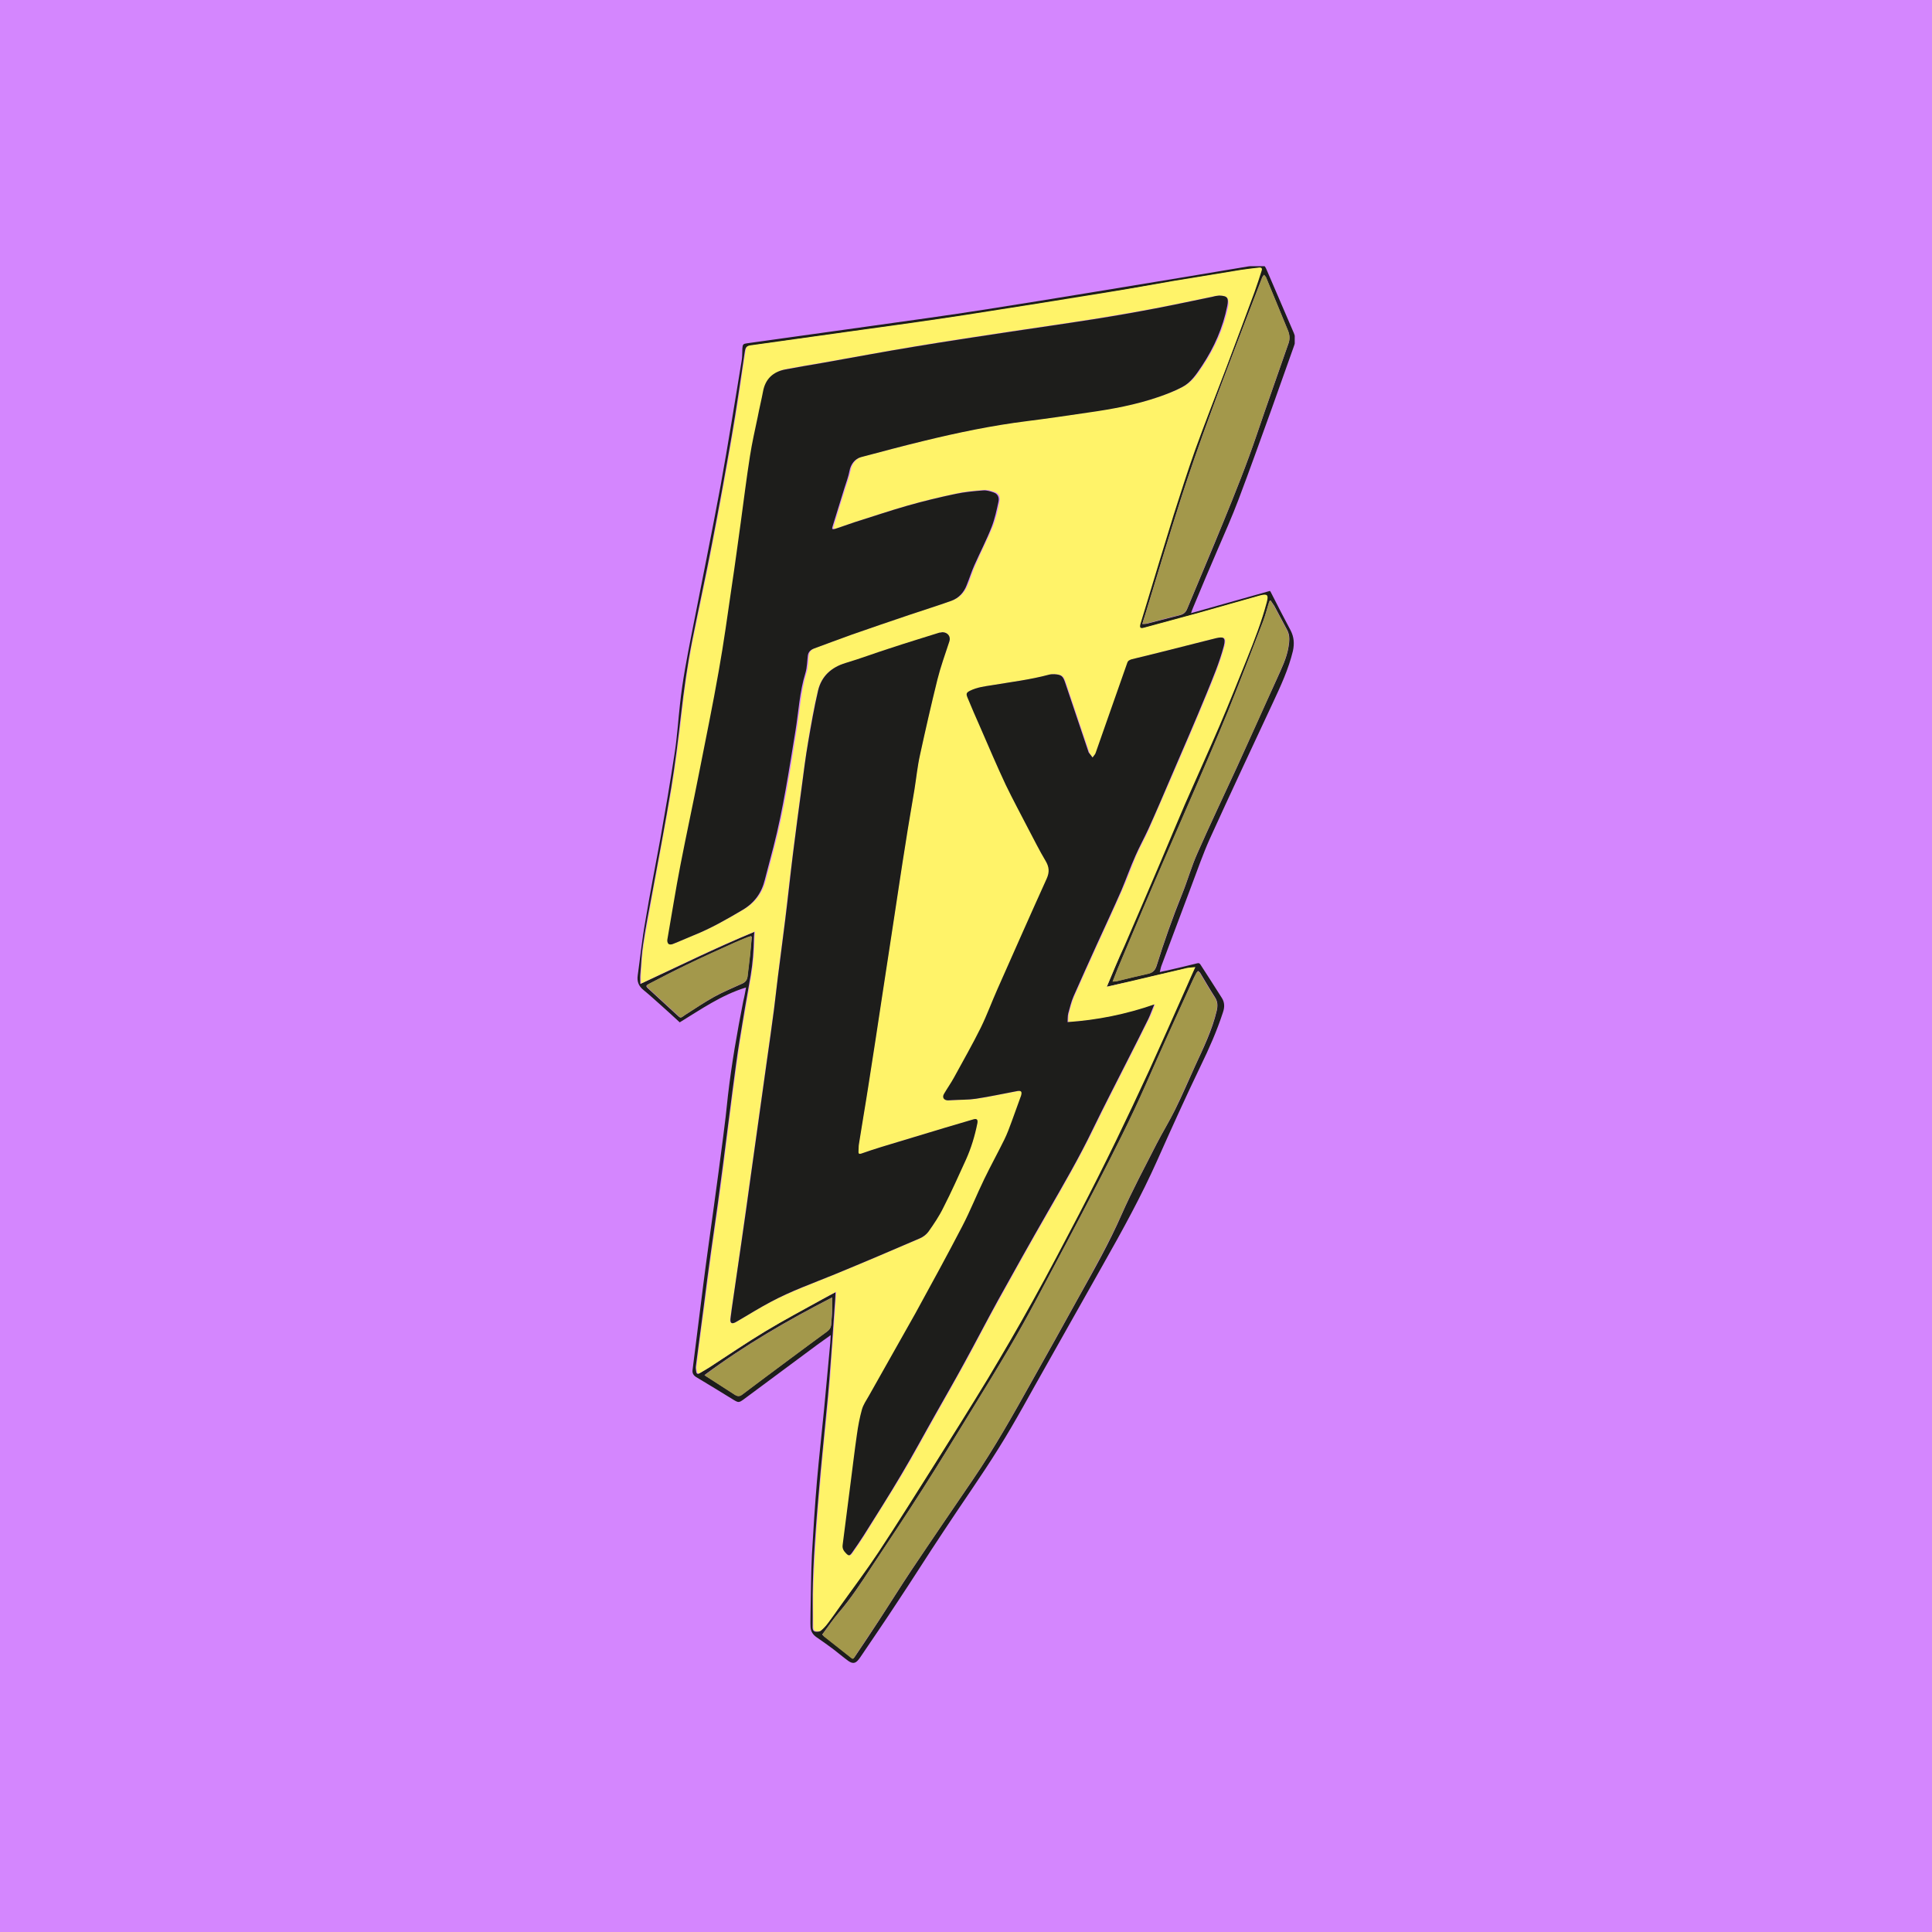 <?xml version="1.0" encoding="utf-8"?>
<!-- Generator: Adobe Illustrator 28.3.0, SVG Export Plug-In . SVG Version: 6.00 Build 0)  -->
<svg version="1.1" id="Layer_1" xmlns="http://www.w3.org/2000/svg" xmlns:xlink="http://www.w3.org/1999/xlink" x="0px" y="0px"
	 viewBox="0 0 841.9 841.9" style="enable-background:new 0 0 841.9 841.9;" xml:space="preserve">
<style type="text/css">
	.st10{fill:#D486FE;}
	.st11{clip-path:url(#SVGID_00000165932758343823717760000000199046583544836025_);fill:#1D1D1B;}
	.st12{fill:#FFF369;}
	.st13{fill:#A3984B;}
	.st14{fill:#1D1D1B;}
</style>
<rect x="0" y="0" class="st10" width="842" height="842"/>
<g>
	<g>
		<defs>
			<rect id="SVGID_1_" x="277.8" y="116" width="286.4" height="609"/>
		</defs>
		<clipPath id="SVGID_00000074430190730084355960000015133354805275683477_">
			<use xlink:href="#SVGID_1_"  style="overflow:visible;"/>
		</clipPath>
		<path style="clip-path:url(#SVGID_00000074430190730084355960000015133354805275683477_);fill:#1D1D1B;" d="M327.6,408.2
			c-0.2-0.1-0.3-0.2-0.5-0.2c-0.5,0.2-1,0.3-1.5,0.5c-1.8,0.8-3.7,1.5-5.5,2.3c-7.1,3.2-14.2,6.4-21.2,9.8c-5.3,2.5-10.6,5.3-15.8,8
			c-1.8,0.9-1.9,1.1-0.3,2.5c4.1,3.8,8.2,7.5,12.3,11.3c1.4,1.3,1.4,1.3,3,0.2c0.1-0.1,0.3-0.2,0.4-0.3c4.2-2.7,8.4-5.5,12.7-7.9
			c4-2.2,8.2-3.9,12.3-5.8c1.3-0.6,2-1.5,2.2-3c0.3-3.1,0.8-6.2,1.1-9.3C327.1,413.6,327.3,410.9,327.6,408.2L327.6,408.2z
			 M362.6,565.4c-19.5,10-38.1,20.8-55.6,33.8c0.5,0.4,0.8,0.6,1.2,0.8c4,2.6,8.1,5.2,12.1,7.8c1.1,0.7,2,0.7,3.1-0.1
			c6.8-5.2,13.7-10.2,20.6-15.4c5.4-4,10.9-8.1,16.4-12.1c1.1-0.8,1.7-1.8,1.8-3.1c0.2-2.1,0.4-4.2,0.4-6.3
			C362.6,569.2,362.6,567.5,362.6,565.4L362.6,565.4z M553.7,261.7c-0.1,0-0.3,0.1-0.4,0.1c-0.1,0.4-0.3,0.8-0.4,1.1
			c-0.8,2.6-1.5,5.2-2.4,7.7c-5.1,13.3-10.2,26.5-15.5,39.7c-4.7,11.5-9.7,22.9-14.6,34.3c-6.1,14.1-12.2,28.1-18.3,42.1
			c-5.1,11.8-10,23.6-15,35.4c-0.7,1.8-1.4,3.6-2.2,5.6c0.8-0.1,1.4,0,1.9-0.2c4.5-1.1,9-2.2,13.5-3.2c2-0.4,3.1-1.5,3.7-3.4
			c3.3-10.6,7-21,11.1-31.2c2.4-5.9,4.1-12.1,6.7-17.9c5.6-12.7,11.6-25.3,17.4-37.9c5.8-12.7,11.4-25.4,17.2-38c2-4.5,4.3-9,5.1-14
			c0.4-2.5,0.7-5-0.6-7.4c-1.9-3.5-3.7-7-5.6-10.5C554.8,263.3,554.3,262.5,553.7,261.7L553.7,261.7z M497.8,271.9
			c0.8,0,1.4,0,1.9-0.1c4.8-1.2,9.6-2.5,14.4-3.7c1.6-0.4,2.6-1.2,3.2-2.7c5.2-12.6,10.6-25.1,15.7-37.7
			c5.2-12.7,10.3-25.4,14.7-38.4c4.5-13.3,9.2-26.4,13.8-39.7c0.6-1.8,0.5-3.6-0.2-5.4c-3.2-7.8-6.4-15.5-9.6-23.3
			c-0.2-0.4-0.6-0.8-0.9-1.1c-0.3,0.4-0.6,0.7-0.8,1.2c-2.5,6.5-5,13-7.5,19.5c-5.2,13.7-10.5,27.3-15.5,41.1
			c-4.4,12-8.6,24-12.5,36.1c-5.4,16.9-10.5,34-15.7,51C498.4,269.6,498.2,270.6,497.8,271.9L497.8,271.9z M358.3,712.3
			c0.3,0.2,0.5,0.5,0.8,0.7c3.8,3,7.6,6,11.4,9c1.2,1,1.3,1,2.1-0.2c3.5-5.2,7.1-10.5,10.5-15.8c4.7-7.2,9.3-14.6,14.1-21.8
			c8.8-13.2,17.8-26.3,26.8-39.5c9.4-13.8,17.5-28.2,25.6-42.7c6.9-12.2,13.7-24.5,20.5-36.8c6.6-11.8,13.3-23.6,18.7-36
			c4.6-10.4,10-20.5,15.2-30.7c2.6-5.1,5.6-9.9,8.1-15c3.1-6.2,5.8-12.6,8.7-19c3.6-7.8,7.4-15.5,9.4-24c0.5-2.2,0.5-4-0.8-6
			c-2.2-3.4-4.2-6.9-6.3-10.4c-0.2-0.4-0.7-0.7-1-1c-0.3,0.3-0.6,0.6-0.8,1c-0.7,1.3-1.3,2.6-1.9,3.9c-6.6,14.7-13.4,29.4-19.9,44.2
			c-6.6,15.1-14.1,29.7-21.6,44.3c-8.6,16.6-17.4,33.2-26.2,49.7c-3.8,7.1-7.7,14.1-11.8,21.1c-5.3,9-10.8,18-16.3,26.9
			c-7.1,11.5-14.1,23.1-21.4,34.5c-7.3,11.5-14.9,22.9-22.5,34.3c-4.4,6.7-8.8,13.4-14,19.5C363.1,705.6,360.8,708.9,358.3,712.3
			L358.3,712.3z M482.3,430c2.6-6.2,5-12,7.5-17.8c5.2-12.3,10.5-24.5,15.8-36.8c3.5-8.2,6.8-16.4,10.4-24.6
			c5-11.6,10.3-23.1,15.3-34.7c4.1-9.6,8-19.4,11.9-29.1c3.2-8,6.4-16,8.5-24.3c0.9-3.3,0.3-4-3-3c-8.9,2.5-17.7,5-26.5,7.5
			c-8,2.2-15.9,4.4-23.9,6.5c-1.7,0.5-2.1,0-1.6-1.7c0.9-3,1.8-6,2.7-8.9c3.9-12.9,7.8-25.8,11.8-38.7c3-9.4,5.9-18.8,9.3-28.1
			c4.4-12.1,9.2-24.1,13.7-36.2c4.1-10.9,8.2-21.8,12.2-32.7c1.1-3.1,2.1-6.2,3.1-9.3c0.3-1,0-1.5-1.1-1.3c-2.6,0.3-5.3,0.6-7.9,1
			c-9.8,1.6-19.5,3.2-29.3,4.8c-8.7,1.5-17.3,3-26,4.5c-11.1,1.9-22.3,3.7-33.4,5.4c-14.4,2.3-28.7,4.6-43.1,6.7
			c-12.8,1.9-25.6,3.6-38.4,5.4c-14.1,2-28.1,3.9-42.2,5.9c-3.2,0.4-3.2,0.5-3.7,3.7c-1.8,12-3.5,24-5.6,36
			c-2.7,15.5-5.5,30.9-8.5,46.4c-2.7,14.1-5.8,28.1-8.6,42.1c-2.2,11-3.7,22-5,33.1c-1.2,10.5-2.5,20.9-4.2,31.3
			c-2.6,15.9-5.7,31.8-8.6,47.6c-1.3,7-2.7,14-3.7,21c-0.7,4.3-0.8,8.7-1.2,13.1c-0.1,1.2,0,2.4,0,4c16.7-7.7,32.8-15.7,49.7-22.7
			c-0.1,1.2-0.2,2.1-0.2,2.9c-0.1,5.4-0.5,10.8-1.4,16.1c-1.7,9.4-3.3,18.7-4.8,28.1c-1.2,7.3-2.1,14.7-3.1,22
			c-1.4,10.4-2.6,20.8-4,31.2c-0.8,6-1.6,12-2.4,18c-1,7.3-2.1,14.5-3.1,21.8c-1.1,7.8-2.1,15.7-3.1,23.5
			c-1.1,8.6-2.3,17.2-3.4,25.8c-0.1,0.8,0.1,1.6,0.2,2.4c0.1,0.7,0.6,1,1.3,0.6c1.4-0.9,2.8-1.6,4.2-2.5
			c8.2-5.3,16.2-10.8,24.5-15.8c8.2-5,16.7-9.5,25.1-14.1c1.8-1,3.6-1.9,5.6-3c-0.1,2.3-0.2,4.3-0.4,6.3
			c-0.7,10.6-1.5,21.2-2.3,31.8c-0.4,5.1-0.9,10.2-1.4,15.2c-0.8,8.2-1.6,16.4-2.4,24.7c-0.7,8.3-1.5,16.7-2.1,25.1
			c-0.6,7.9-1.1,15.8-1.3,23.7c-0.2,6.4,0,12.8-0.1,19.2c0,0.9,0.2,1.7,1.1,1.9c0.7,0.1,1.8,0.1,2.3-0.3c1.1-0.9,2.1-2,3-3.2
			c1.9-2.4,3.6-5,5.4-7.5c5.5-7.8,11.3-15.4,16.6-23.4c8.5-13,16.8-26.1,25.1-39.3c7.6-12.1,15.2-24.2,22.6-36.4
			c6.7-11.2,13.3-22.5,19.6-33.9c6.9-12.5,13.5-25.1,20.1-37.7c5.5-10.6,10.9-21.2,16.1-32c4.9-10.1,9.7-20.3,14.4-30.5
			c5.6-12.3,11.1-24.8,16.6-37.1c1.1-2.6,2.3-5.1,3.6-8.1c-1.4,0.1-2.5,0.2-3.6,0.4c-8.4,1.9-16.7,3.9-25.1,5.9
			C489,428.4,485.8,429.2,482.3,430L482.3,430z M325.1,430.3c-10.8,3.3-19.7,9.6-28.9,15.2c-2.6-2.4-5.2-4.8-7.9-7.2
			c-2.6-2.3-5.2-4.7-7.9-6.9c-2.1-1.7-2.9-3.7-2.5-6.4c1.1-7.8,1.9-15.7,3.3-23.5c2-12.1,4.4-24.1,6.6-36.2
			c2.2-12.4,4.3-24.7,6.2-37.2c1.1-7,1.5-14.1,2.3-21.1c1.1-10.4,3.1-20.6,5.1-30.8c4.2-21.5,8.6-43,12.6-64.5
			c3.3-18.2,6.2-36.4,9.2-54.6c0.3-1.7,0.2-3.5,0.3-5.3c0.1-1.7,0.4-2,2-2.2c17.2-2.4,34.4-4.8,51.6-7.2c17.8-2.5,35.6-4.9,53.3-7.7
			c28.7-4.5,57.4-9.3,86-14c9.2-1.5,18.3-3.1,27.5-4.6c2-0.3,4.1-0.3,6.2-0.4c1-0.1,1.3,0.7,1.7,1.5c1.6,3.8,3.3,7.6,4.9,11.4
			c2.4,5.5,4.7,11,7.1,16.5c0.8,1.9,0.8,3.7,0.1,5.6c-3.3,9.1-6.4,18.2-9.7,27.3c-4.8,13.2-9.5,26.5-14.5,39.7
			c-2.8,7.4-6,14.6-9.1,21.8c-3.6,8.4-7.2,16.8-10.7,25.3c-0.3,0.7-0.5,1.3-0.9,2.4c11.6-3.3,23-6.5,34.4-9.7
			c0.2,0.3,0.4,0.5,0.5,0.8c2.8,5.5,5.6,11,8.5,16.4c1.5,2.9,1.7,5.8,1,9c-1.9,7.9-5.3,15.2-8.7,22.5c-9.2,19.7-18.5,39.5-27.5,59.3
			c-3,6.7-5.4,13.6-8,20.5c-4.4,11.6-8.7,23.3-13.1,34.9c-0.3,0.8-0.4,1.6-0.7,2.7c1.2-0.3,2.2-0.5,3.2-0.7c4.3-1,8.7-2,13-3.1
			c0.7-0.2,1.1-0.1,1.5,0.5c3.1,4.8,6.2,9.6,9.3,14.5c1.3,2,1.3,4.1,0.5,6.4c-2.6,8-6,15.7-9.7,23.3c-6.5,13.5-12.7,27.2-18.8,40.9
			c-7,15.7-15.3,30.8-23.8,45.8c-8.2,14.5-16.3,29-24.5,43.5c-6.9,12.1-13.4,24.4-20.8,36.2c-7.7,12.4-16.2,24.3-24.2,36.5
			c-6.8,10.2-13.3,20.6-20.1,30.8c-5.3,8.1-10.8,16.1-16.2,24.1c-0.2,0.3-0.4,0.5-0.6,0.8c-1.4,1.8-2.6,2-4.5,0.7
			c-2.2-1.6-4.2-3.3-6.4-5c-2.4-1.8-4.9-3.6-7.4-5.3c-1.6-1.1-2.6-2.5-2.7-4.5c-0.1-2.1,0-4.3,0-6.5c0.2-8.3,0.2-16.6,0.6-24.9
			c0.6-10.7,1.3-21.5,2.2-32.2c0.9-10.4,2.1-20.8,3.1-31.2c0.9-9.7,1.8-19.3,2.7-29c0.1-1,0.1-2.1,0.2-3.4c-2.2,1.6-4.1,2.9-6,4.3
			c-10.6,7.9-21.2,15.7-31.8,23.6c-2.2,1.6-2.4,1.6-4.7,0.2c-5.4-3.3-10.7-6.6-16.1-9.8c-1.3-0.8-1.8-1.8-1.6-3.2
			c1.6-12.5,3.1-24.9,4.7-37.4c1.4-11.1,3-22.1,4.5-33.2c1.4-10.2,2.8-20.5,4.1-30.7c0.8-6,1.5-12.1,2.1-18.1
			c1.6-13.9,4-27.6,6.7-41.3C324.4,434.3,324.7,432.4,325.1,430.3L325.1,430.3z"/>
	</g>
	<path class="st12" d="M410.6,275.5c-0.3,0.1-0.9,0.1-1.4,0.3c-7.3,2.3-14.5,4.6-21.8,6.9c-6.4,2.1-12.6,4.5-19,6.3
		c-6.3,1.9-10.5,5.7-12,12c-1.8,7.4-3.1,14.9-4.3,22.3c-1.1,6.7-2,13.5-2.9,20.3c-1.3,9.4-2.5,18.8-3.7,28.2
		c-1.2,9.6-2.3,19.3-3.4,28.9c-0.8,6.5-1.7,13-2.5,19.6c-0.8,6.5-1.5,13.1-2.4,19.6c-1,7.7-2.1,15.4-3.2,23.1
		c-2.3,16.2-4.5,32.4-6.8,48.6c-1.5,10.4-2.9,20.8-4.4,31.2c-1.3,9.2-2.6,18.4-4,27.5c-0.2,1.5-0.5,3.1-0.6,4.6
		c-0.2,1.6,0.5,2.1,2,1.5c0.7-0.3,1.4-0.7,2.1-1.2c4.4-2.6,8.8-5.3,13.3-7.7c9.1-4.8,18.8-8.3,28.3-12.2
		c12.4-5.1,24.6-10.3,36.9-15.6c1.4-0.6,2.9-1.6,3.7-2.9c2.4-3.4,4.7-6.8,6.5-10.5c3.4-6.8,6.6-13.8,9.8-20.8
		c2.3-5.1,3.9-10.4,5-15.9c0.3-1.6-0.2-2.2-1.8-1.7c-4.1,1.2-8.2,2.4-12.2,3.6c-9.3,2.8-18.6,5.5-27.8,8.4c-2.9,0.9-5.9,1.9-8.8,2.9
		c-0.9,0.3-1.3,0-1.2-0.9c0.1-1.1,0-2.2,0.2-3.3c1.3-8.4,2.8-16.9,4.1-25.3c2.1-13.2,4.1-26.5,6.1-39.7c1.8-11.6,3.5-23.2,5.3-34.7
		c1.6-10.4,3.2-20.8,4.8-31.2c1.2-7.9,2.6-15.7,3.9-23.6c0.8-5,1.3-10,2.4-15c2.4-11,4.9-22,7.6-32.9c1.4-5.6,3.5-11.1,5.2-16.6
		C414.4,277.4,413,275.5,410.6,275.5L410.6,275.5z M476.1,330.1c-0.6-1-1.2-1.5-1.4-2.2c-3.4-10.1-6.8-20.2-10.2-30.3
		c-1-3-1.6-3.6-4.8-3.8c-0.7,0-1.5,0-2.3,0.2c-8.2,2.2-16.5,3.2-24.9,4.6c-3.2,0.5-6.5,0.9-9.5,2.4c-1.6,0.8-1.9,1.3-1.1,3
		c1.8,4.3,3.6,8.5,5.5,12.8c3.7,8.4,7.3,16.9,11.2,25.3c3,6.5,6.5,12.8,9.8,19.1c2.4,4.7,4.8,9.4,7.5,13.9c1.6,2.7,1.8,5,0.5,7.8
		c-7.2,16-14.3,32-21.4,48c-2.5,5.6-4.6,11.4-7.3,16.9c-3.6,7.3-7.7,14.4-11.6,21.6c-1.4,2.5-3,4.8-4.4,7.2
		c-0.9,1.6-0.1,2.9,1.7,2.9c0.6,0,1.2,0,1.8-0.1c3.5-0.2,6.9-0.1,10.3-0.6c6-0.9,11.8-2.2,17.8-3.3c2-0.4,2.4,0.1,1.9,2.1
		c0,0.2-0.1,0.3-0.2,0.5c-1.3,3.5-2.5,7-3.8,10.5c-1,2.7-2,5.5-3.3,8.1c-2.8,5.7-5.9,11.4-8.7,17.1c-3.3,6.8-6.1,13.9-9.6,20.6
		c-6.6,12.7-13.5,25.4-20.4,37.9c-6.7,12.1-13.5,24-20.3,36c-1.1,1.9-2.4,3.8-3,5.9c-1,3.6-1.7,7.3-2.2,11c-1,6.9-1.8,13.8-2.7,20.7
		c-1.2,9.1-2.3,18.2-3.5,27.3c-0.2,1.4,0.3,2.5,1.3,3.5c1.4,1.4,1.7,1.5,2.8-0.1c1.7-2.4,3.4-4.9,5-7.4c5.5-8.9,11.1-17.7,16.5-26.7
		c5.2-8.7,10-17.7,15-26.5c4.1-7.3,8.3-14.6,12.3-21.9c5-9.1,9.7-18.4,14.8-27.5c7.1-12.8,14.2-25.6,21.5-38.2
		c6.9-12,13.8-24,19.9-36.5c4.8-9.9,9.9-19.7,14.9-29.6c3.1-6.1,6.2-12.2,9.2-18.3c1-1.9,1.7-4,2.6-6.3c-12.4,4.4-24.9,6.9-37.8,7.7
		c0.1-1.4,0-2.7,0.3-3.8c0.6-2.5,1.3-5,2.3-7.4c3.3-7.5,6.7-15,10.1-22.5c3.6-7.9,7.3-15.8,10.8-23.8c2.2-4.9,4-10,6.1-15
		c1.7-3.9,3.9-7.7,5.6-11.6c3.3-7.5,6.5-15,9.8-22.5c5.2-12.1,10.5-24.2,15.5-36.4c2.8-6.8,5.7-13.7,7.6-20.9c1-3.9-0.3-4.1-3.4-3.4
		c-4.5,1-9,2.2-13.5,3.4c-7.8,1.9-15.5,3.9-23.3,5.8c-0.9,0.2-1.6,0.6-1.9,1.6c-2.6,7.4-5.2,14.8-7.8,22.2c-2,5.7-4,11.4-6,17.1
		C477.3,328.8,476.7,329.3,476.1,330.1L476.1,330.1z M531.3,128.8c-0.8,0.1-1.5,0.1-2.3,0.3c-8.3,1.7-16.6,3.5-25,5.1
		c-8.9,1.7-17.9,3.2-26.9,4.7c-12.7,2-25.3,3.8-38,5.7c-13.2,2-26.5,4-39.7,6.2c-13.6,2.3-27.2,4.8-40.8,7.2
		c-5.3,0.9-10.6,1.8-15.9,2.8c-5.3,1-8.7,4.2-9.7,9.6c-0.7,3.7-1.6,7.3-2.3,11c-1.2,5.7-2.5,11.5-3.4,17.2c-1.5,9.6-2.7,19.2-4,28.8
		c-1.3,9.2-2.5,18.5-3.9,27.7c-1.8,12.4-3.5,24.8-5.7,37.1c-2.6,14.9-5.7,29.7-8.6,44.6c-2.7,13.4-5.5,26.7-8.1,40
		c-2.1,10.8-3.9,21.7-5.7,32.5c-0.1,0.6,0.1,1.5,0.5,1.8c0.4,0.3,1.3,0.3,1.8,0.1c3.1-1.2,6-2.6,9.1-3.8c7.5-3,14.4-7,21.4-11.1
		c5.2-3.1,8.3-7.4,9.7-13.2c1.2-4.7,2.5-9.4,3.7-14.1c4.3-16.6,6.9-33.6,9.6-50.5c1.4-8.5,1.9-17.2,4.4-25.5c0.7-2.3,0.7-4.9,1-7.4
		c0.2-1.7,1.1-2.6,2.7-3.2c5.5-2,11-4.2,16.6-6.1c8.2-2.9,16.5-5.7,24.8-8.5c6.1-2.1,12.4-4,18.5-6.2c3.1-1.1,5.3-3.5,6.6-6.7
		c1.2-2.9,2.1-6,3.4-8.8c2.4-5.6,5.2-11,7.5-16.6c1.4-3.5,2.2-7.3,3-11.1c0.4-2-0.4-3.4-2.1-4c-1.4-0.5-3-1-4.5-0.9
		c-4,0.3-8.1,0.6-12,1.5c-7.1,1.5-14.2,3.2-21.2,5.2c-7.7,2.2-15.4,4.8-23,7.2c-2.8,0.9-5.6,2-8.5,2.9c-1.2,0.4-1.4,0.1-1-1.1
		c1.7-5.6,3.4-11.2,5.2-16.8c0.8-2.5,1.7-5,2.2-7.5c0.5-2.7,2.3-5.2,5-5.9c9.2-2.4,18.3-4.8,27.5-7.1c14.8-3.6,29.8-6.7,44.9-8.6
		c8.8-1.1,17.6-2.4,26.4-3.7c10.5-1.5,21-3.4,31.1-6.9c3.4-1.2,6.8-2.5,10-4.2c3.9-2,6.3-5.7,8.7-9.3c5.3-8,9.2-16.7,11-26.1
		C535.5,129.8,534.9,128.9,531.3,128.8L531.3,128.8z M482.3,430c3.5-0.8,6.7-1.5,9.9-2.3c8.4-2,16.7-3.9,25.1-5.9
		c1.1-0.2,2.2-0.2,3.6-0.4c-1.3,2.9-2.5,5.5-3.6,8.1c-5.5,12.4-11,24.8-16.6,37.1c-4.7,10.2-9.5,20.4-14.4,30.5
		c-5.2,10.7-10.6,21.4-16.1,32c-6.6,12.6-13.2,25.3-20.1,37.7c-6.3,11.4-12.9,22.7-19.6,33.9c-7.4,12.2-15,24.3-22.6,36.4
		c-8.3,13.1-16.5,26.3-25.1,39.3c-5.3,8-11,15.6-16.6,23.4c-1.8,2.5-3.5,5-5.4,7.5c-0.9,1.2-1.9,2.3-3,3.2c-0.5,0.4-1.6,0.5-2.3,0.3
		c-0.9-0.2-1.1-1-1.1-1.9c0-6.4-0.2-12.8,0.1-19.2c0.3-7.9,0.8-15.8,1.3-23.7c0.6-8.4,1.3-16.7,2.1-25.1c0.7-8.2,1.6-16.4,2.4-24.7
		c0.5-5.1,1-10.1,1.4-15.2c0.8-10.6,1.5-21.2,2.3-31.8c0.1-2,0.2-4,0.4-6.3c-2.1,1.1-3.9,2-5.6,3c-8.4,4.7-16.9,9.2-25.1,14.1
		c-8.3,5-16.4,10.5-24.5,15.8c-1.4,0.9-2.8,1.7-4.2,2.5c-0.7,0.4-1.2,0.2-1.3-0.6c-0.2-0.8-0.3-1.6-0.2-2.4
		c1.1-8.6,2.2-17.2,3.4-25.8c1-7.8,2-15.7,3.1-23.5c1-7.3,2.1-14.5,3.1-21.8c0.8-6,1.7-12,2.4-18c1.3-10.4,2.6-20.8,4-31.2
		c1-7.4,1.9-14.7,3.1-22c1.5-9.4,3.2-18.8,4.8-28.1c0.9-5.3,1.3-10.7,1.4-16.1c0-0.9,0.1-1.7,0.2-2.9c-16.9,6.9-33,14.9-49.7,22.7
		c0-1.6-0.1-2.8,0-4c0.3-4.4,0.5-8.8,1.2-13.1c1.1-7,2.5-14,3.7-21c2.9-15.9,5.9-31.7,8.6-47.6c1.7-10.4,3-20.8,4.2-31.3
		c1.2-11.1,2.8-22.2,5-33.1c2.8-14,5.9-28,8.6-42.1c3-15.4,5.8-30.9,8.5-46.4c2.1-12,3.8-24,5.6-36c0.5-3.3,0.5-3.3,3.7-3.7
		c14.1-2,28.1-3.9,42.2-5.9c12.8-1.8,25.6-3.5,38.4-5.4c14.4-2.1,28.7-4.5,43.1-6.7c11.1-1.8,22.3-3.6,33.4-5.4
		c8.7-1.4,17.3-3,26-4.5c9.7-1.6,19.5-3.2,29.3-4.8c2.6-0.4,5.3-0.7,7.9-1c1.1-0.1,1.4,0.4,1.1,1.3c-1,3.1-2,6.3-3.1,9.3
		c-4,10.9-8.1,21.8-12.2,32.7c-4.6,12.1-9.3,24-13.7,36.2c-3.3,9.3-6.3,18.7-9.3,28.1c-4,12.9-7.9,25.8-11.8,38.7
		c-0.9,3-1.8,6-2.7,8.9c-0.5,1.7-0.1,2.2,1.6,1.7c8-2.2,15.9-4.3,23.9-6.5c8.9-2.5,17.7-5,26.5-7.5c3.3-0.9,3.9-0.3,3,3
		c-2.2,8.3-5.3,16.3-8.5,24.3c-3.9,9.7-7.8,19.5-11.9,29.1c-5,11.6-10.2,23.1-15.3,34.7c-3.5,8.1-6.9,16.4-10.4,24.6
		c-5.2,12.3-10.5,24.5-15.8,36.8C487.3,418,484.9,423.8,482.3,430L482.3,430z"/>
	<path class="st13" d="M358.3,712.3c2.5-3.3,4.7-6.7,7.3-9.7c5.3-6.1,9.6-12.8,14-19.5c7.5-11.4,15.1-22.7,22.5-34.3
		c7.3-11.4,14.3-23,21.4-34.5c5.5-8.9,11-17.9,16.3-26.9c4.1-6.9,8-14,11.8-21.1c8.8-16.5,17.6-33,26.2-49.7
		c7.5-14.6,15-29.3,21.6-44.3c6.5-14.8,13.2-29.5,19.9-44.2c0.6-1.3,1.2-2.6,1.9-3.9c0.2-0.4,0.6-0.7,0.8-1c0.4,0.3,0.8,0.6,1,1
		c2.1,3.5,4.1,7,6.3,10.4c1.3,1.9,1.3,3.7,0.8,6c-2.1,8.4-5.8,16.2-9.4,24c-2.9,6.3-5.7,12.7-8.7,19c-2.5,5.1-5.5,10-8.1,15
		c-5.2,10.2-10.6,20.3-15.2,30.7c-5.5,12.4-12.2,24.2-18.7,36c-6.8,12.3-13.6,24.5-20.5,36.8c-8.1,14.5-16.2,29-25.6,42.7
		c-8.9,13.1-17.9,26.3-26.8,39.5c-4.8,7.2-9.3,14.5-14.1,21.8c-3.5,5.3-7,10.5-10.5,15.8c-0.8,1.3-0.9,1.2-2.1,0.2
		c-3.8-3-7.6-6-11.4-9C358.8,712.8,358.6,712.5,358.3,712.3L358.3,712.3z"/>
	<path class="st13" d="M497.8,271.9c0.4-1.3,0.7-2.3,1-3.3c5.2-17,10.3-34.1,15.7-51c3.9-12.1,8.1-24.1,12.5-36.1
		c5-13.7,10.3-27.4,15.5-41.1c2.5-6.5,5-13,7.5-19.5c0.2-0.4,0.5-0.8,0.8-1.2c0.3,0.4,0.7,0.7,0.9,1.1c3.2,7.7,6.4,15.5,9.6,23.3
		c0.7,1.8,0.9,3.6,0.2,5.4c-4.6,13.2-9.3,26.4-13.8,39.7c-4.4,13-9.5,25.7-14.7,38.4c-5.2,12.6-10.5,25.1-15.7,37.7
		c-0.6,1.5-1.6,2.3-3.2,2.7c-4.8,1.1-9.6,2.5-14.4,3.7C499.2,271.9,498.6,271.8,497.8,271.9L497.8,271.9z"/>
	<path class="st13" d="M553.7,261.7c0.5,0.8,1.1,1.6,1.5,2.4c1.9,3.5,3.8,7,5.6,10.5c1.3,2.4,1,4.9,0.6,7.4c-0.8,5-3.1,9.4-5.1,14
		c-5.7,12.7-11.4,25.4-17.2,38c-5.8,12.7-11.8,25.2-17.4,37.9c-2.6,5.8-4.3,12-6.7,17.9c-4.2,10.2-7.8,20.7-11.1,31.2
		c-0.6,1.9-1.7,3-3.7,3.4c-4.5,1-9,2.1-13.5,3.2c-0.5,0.1-1.1,0.1-1.9,0.2c0.8-2,1.5-3.8,2.2-5.6c5-11.8,9.9-23.6,15-35.4
		c6-14.1,12.2-28.1,18.3-42.1c4.9-11.4,9.9-22.8,14.6-34.3c5.3-13.2,10.4-26.4,15.5-39.7c1-2.5,1.6-5.1,2.4-7.7
		c0.1-0.4,0.3-0.8,0.4-1.1C553.4,261.8,553.6,261.7,553.7,261.7L553.7,261.7z"/>
	<path class="st13" d="M362.6,565.4c0,2,0.1,3.8,0,5.5c-0.1,2.1-0.3,4.2-0.4,6.3c-0.1,1.3-0.7,2.3-1.8,3.1c-5.5,4-10.9,8-16.4,12.1
		c-6.9,5.1-13.7,10.2-20.6,15.4c-1.1,0.8-1.9,0.8-3.1,0.1c-4-2.6-8.1-5.2-12.1-7.8c-0.3-0.2-0.7-0.5-1.2-0.8
		C324.5,586.2,343.1,575.5,362.6,565.4L362.6,565.4z"/>
	<path class="st13" d="M327.6,408.2c-0.2,2.7-0.4,5.3-0.7,8c-0.3,3.1-0.8,6.2-1.1,9.3c-0.2,1.5-0.9,2.4-2.2,3
		c-4.1,1.9-8.4,3.6-12.3,5.8c-4.4,2.4-8.5,5.3-12.7,7.9c-0.1,0.1-0.3,0.2-0.4,0.3c-1.6,1.2-1.6,1.2-3-0.2
		c-4.1-3.8-8.2-7.5-12.3-11.3c-1.5-1.4-1.5-1.6,0.3-2.5c5.2-2.7,10.5-5.4,15.8-8c7-3.4,14.1-6.6,21.2-9.8c1.8-0.8,3.6-1.6,5.5-2.3
		c0.5-0.2,1-0.3,1.5-0.5C327.3,408.1,327.4,408.2,327.6,408.2L327.6,408.2z"/>
	<path class="st14" d="M531.3,128.8c3.6,0.1,4.2,1,3.5,4.5c-1.9,9.5-5.7,18.1-11,26.1c-2.4,3.6-4.8,7.3-8.7,9.3
		c-3.2,1.7-6.6,3-10,4.2c-10.1,3.5-20.5,5.4-31.1,6.9c-8.8,1.3-17.6,2.6-26.4,3.7c-15.2,1.9-30.1,5-44.9,8.6
		c-9.2,2.2-18.4,4.7-27.5,7.1c-2.7,0.7-4.5,3.2-5,5.9c-0.5,2.6-1.4,5-2.2,7.5c-1.7,5.6-3.5,11.2-5.2,16.8c-0.4,1.2-0.1,1.4,1,1.1
		c2.9-0.9,5.7-2,8.5-2.9c7.7-2.4,15.3-5,23-7.2c7-2,14.1-3.7,21.2-5.2c3.9-0.8,8-1.2,12-1.5c1.5-0.1,3.1,0.4,4.5,0.9
		c1.7,0.6,2.5,2,2.1,4c-0.8,3.7-1.6,7.5-3,11.1c-2.2,5.6-5,11-7.5,16.6c-1.3,2.9-2.2,5.9-3.4,8.8c-1.2,3.1-3.4,5.5-6.6,6.7
		c-6.1,2.2-12.3,4.1-18.5,6.2c-8.3,2.8-16.5,5.6-24.8,8.5c-5.6,2-11.1,4.1-16.6,6.1c-1.5,0.6-2.5,1.5-2.7,3.2c-0.3,2.5-0.3,5-1,7.4
		c-2.6,8.3-3,17-4.4,25.5c-2.8,16.9-5.3,33.9-9.6,50.5c-1.2,4.7-2.5,9.4-3.7,14.1c-1.4,5.8-4.5,10.1-9.7,13.2
		c-6.9,4.1-13.9,8.1-21.4,11.1c-3,1.2-6,2.6-9.1,3.8c-0.5,0.2-1.4,0.3-1.8-0.1c-0.4-0.3-0.6-1.2-0.5-1.8c1.9-10.8,3.6-21.7,5.7-32.5
		c2.6-13.4,5.5-26.7,8.1-40c2.9-14.8,6-29.7,8.6-44.6c2.2-12.3,3.9-24.7,5.7-37.1c1.4-9.2,2.6-18.4,3.9-27.7
		c1.3-9.6,2.5-19.2,4-28.8c0.9-5.8,2.2-11.5,3.4-17.2c0.7-3.7,1.6-7.3,2.3-11c1-5.5,4.4-8.6,9.7-9.6c5.3-1,10.6-1.9,15.9-2.8
		c13.6-2.4,27.2-5,40.8-7.2c13.2-2.2,26.5-4.2,39.7-6.2c12.7-1.9,25.3-3.7,38-5.7c9-1.4,18-3,26.9-4.7c8.4-1.6,16.7-3.4,25-5.1
		C529.8,128.9,530.6,128.9,531.3,128.8L531.3,128.8z"/>
	<path class="st14" d="M476.1,330.1c0.6-0.9,1.1-1.3,1.3-1.9c2-5.7,4-11.4,6-17.1c2.6-7.4,5.2-14.8,7.8-22.2c0.3-1,1-1.3,1.9-1.6
		c7.8-1.9,15.6-3.8,23.3-5.8c4.5-1.1,9-2.3,13.5-3.4c3.1-0.7,4.4-0.5,3.4,3.4c-1.9,7.2-4.8,14-7.6,20.9c-5,12.2-10.3,24.3-15.5,36.4
		c-3.2,7.5-6.4,15-9.8,22.5c-1.8,3.9-3.9,7.7-5.6,11.6c-2.2,4.9-4,10-6.1,15c-3.5,8-7.2,15.9-10.8,23.8c-3.4,7.5-6.8,15-10.1,22.5
		c-1,2.3-1.6,4.9-2.3,7.4c-0.3,1.2-0.2,2.4-0.3,3.8c13-0.9,25.4-3.4,37.8-7.7c-1,2.3-1.7,4.4-2.6,6.3c-3,6.1-6.1,12.2-9.2,18.3
		c-5,9.9-10.1,19.7-14.9,29.6c-6,12.5-13,24.5-19.9,36.5c-7.3,12.7-14.4,25.4-21.5,38.2c-5,9.1-9.8,18.4-14.8,27.5
		c-4,7.4-8.2,14.6-12.3,21.9c-5,8.8-9.8,17.8-15,26.5c-5.3,9-10.9,17.8-16.5,26.7c-1.6,2.5-3.3,5-5,7.4c-1.1,1.5-1.5,1.5-2.8,0.1
		c-1-1-1.5-2.1-1.3-3.5c1.2-9.1,2.3-18.2,3.5-27.3c0.9-6.9,1.7-13.8,2.7-20.7c0.5-3.7,1.2-7.4,2.2-11c0.6-2.1,1.9-4,3-5.9
		c6.7-12,13.6-24,20.3-36c6.9-12.6,13.8-25.2,20.4-37.9c3.5-6.7,6.3-13.8,9.6-20.6c2.8-5.8,5.9-11.4,8.7-17.1
		c1.3-2.6,2.3-5.4,3.3-8.1c1.3-3.5,2.5-7,3.8-10.5c0.1-0.2,0.1-0.3,0.2-0.5c0.6-2,0.1-2.5-1.9-2.1c-5.9,1.1-11.8,2.4-17.8,3.3
		c-3.4,0.5-6.9,0.4-10.3,0.6c-0.6,0-1.2,0.1-1.8,0.1c-1.8,0-2.7-1.3-1.7-2.9c1.4-2.4,3.1-4.8,4.4-7.2c3.9-7.2,8-14.3,11.6-21.6
		c2.7-5.5,4.8-11.3,7.3-16.9c7.1-16,14.2-32.1,21.4-48c1.3-2.9,1.1-5.1-0.5-7.8c-2.7-4.5-5-9.2-7.5-13.9c-3.3-6.4-6.7-12.7-9.8-19.1
		c-3.9-8.3-7.5-16.8-11.2-25.3c-1.9-4.2-3.7-8.5-5.5-12.8c-0.7-1.7-0.5-2.2,1.1-3c3-1.5,6.3-1.9,9.5-2.4c8.3-1.4,16.7-2.4,24.9-4.6
		c0.7-0.2,1.5-0.2,2.3-0.2c3.2,0.2,3.8,0.8,4.8,3.8c3.4,10.1,6.8,20.2,10.2,30.3C474.9,328.6,475.5,329.2,476.1,330.1L476.1,330.1z"
		/>
	<path class="st14" d="M410.6,275.5c2.4,0,3.8,1.9,3.1,4c-1.8,5.5-3.8,11-5.2,16.6c-2.7,10.9-5.2,21.9-7.6,32.9
		c-1.1,4.9-1.6,10-2.4,15c-1.3,7.9-2.7,15.7-3.9,23.6c-1.7,10.4-3.2,20.8-4.8,31.2c-1.8,11.6-3.5,23.2-5.3,34.7
		c-2,13.2-4,26.5-6.1,39.7c-1.3,8.5-2.8,16.9-4.1,25.3c-0.2,1.1-0.1,2.2-0.2,3.3c-0.1,0.9,0.3,1.2,1.2,0.9c2.9-1,5.8-2,8.8-2.9
		c9.3-2.8,18.6-5.6,27.8-8.4c4.1-1.2,8.2-2.4,12.2-3.6c1.6-0.5,2.1,0.1,1.8,1.7c-1.1,5.5-2.7,10.8-5,15.9c-3.2,7-6.3,14-9.8,20.8
		c-1.8,3.7-4.1,7.1-6.5,10.5c-0.9,1.2-2.3,2.3-3.7,2.9c-12.3,5.3-24.5,10.5-36.9,15.6c-9.5,3.9-19.2,7.3-28.3,12.2
		c-4.5,2.4-8.9,5.1-13.3,7.7c-0.7,0.4-1.4,0.8-2.1,1.2c-1.5,0.7-2.1,0.2-2-1.5c0.2-1.5,0.4-3.1,0.6-4.6c1.3-9.2,2.7-18.4,4-27.5
		c1.5-10.4,3-20.8,4.4-31.2c2.3-16.2,4.5-32.4,6.8-48.6c1.1-7.7,2.2-15.4,3.2-23.1c0.8-6.5,1.5-13.1,2.4-19.6
		c0.8-6.5,1.7-13,2.5-19.6c1.2-9.6,2.2-19.3,3.4-28.9c1.2-9.4,2.4-18.8,3.7-28.2c0.9-6.8,1.7-13.5,2.9-20.3c1.3-7.5,2.6-15,4.3-22.3
		c1.5-6.2,5.7-10.1,12-12c6.4-1.9,12.7-4.3,19-6.3c7.2-2.4,14.5-4.6,21.8-6.9C409.7,275.7,410.3,275.6,410.6,275.5L410.6,275.5z"/>
</g>
</svg>
